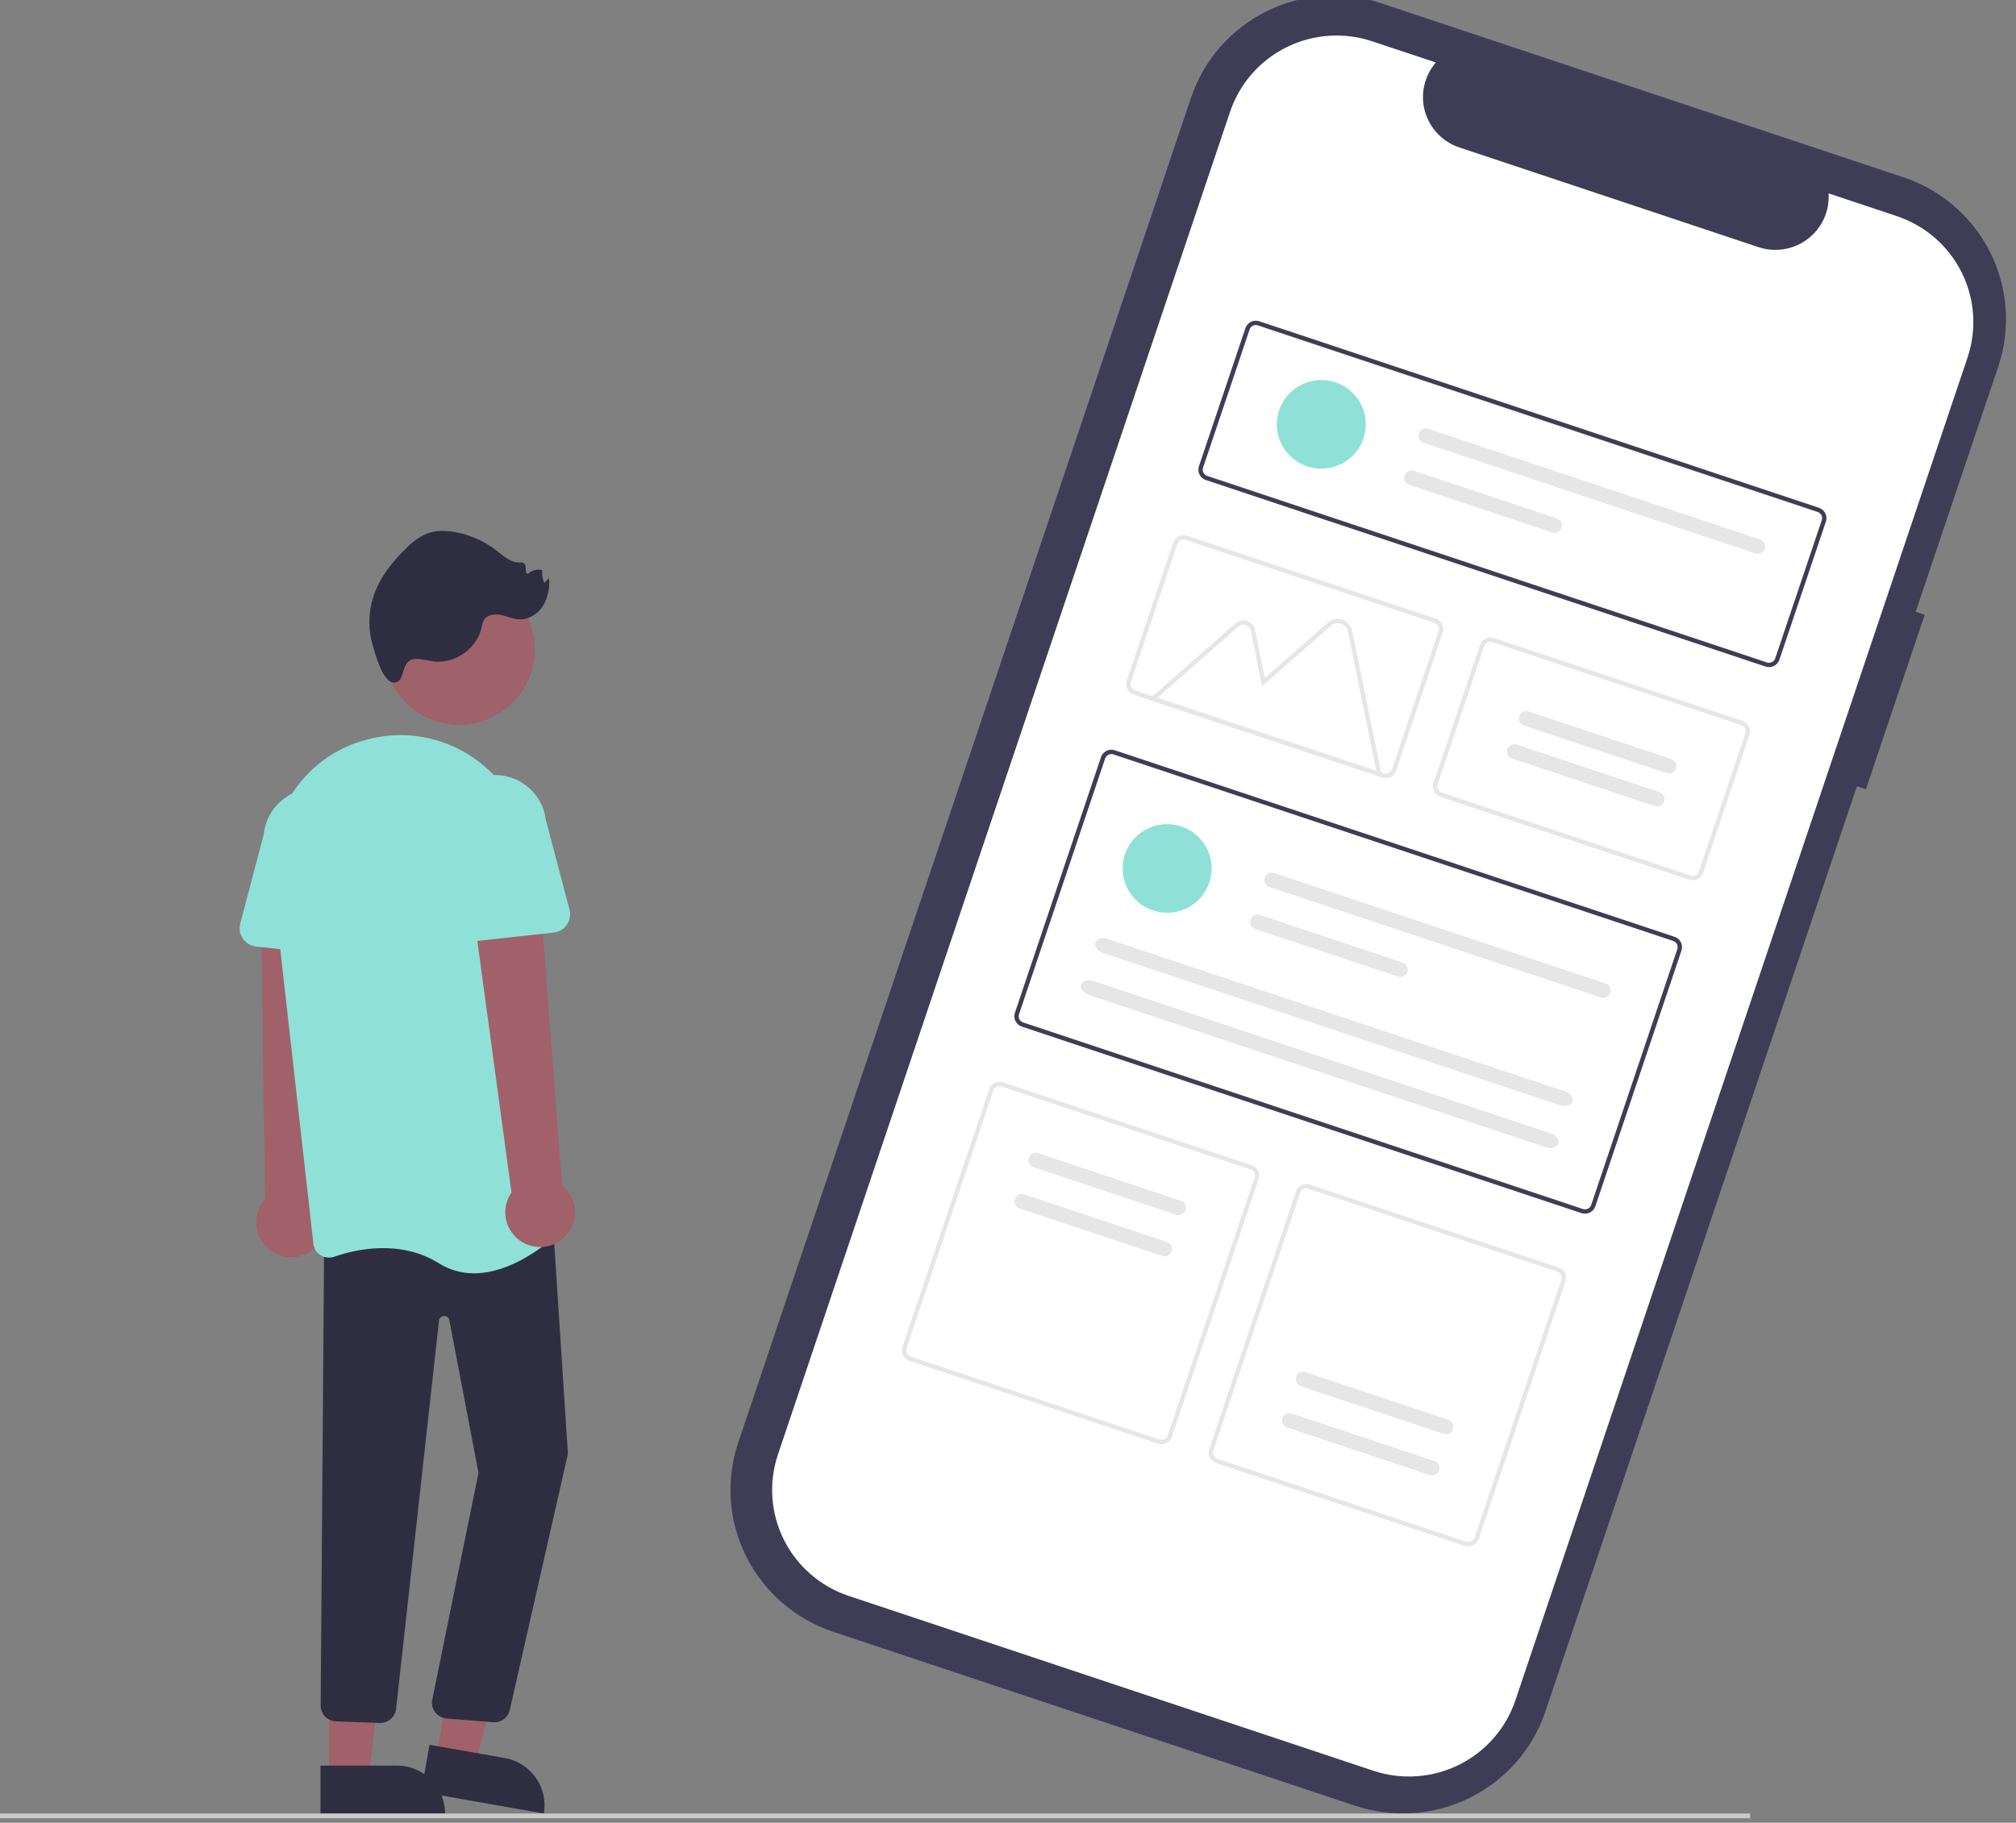 <svg width="376" height="340" viewBox="0 0 376 340" fill="none" xmlns="http://www.w3.org/2000/svg" xmlns:xlink="http://www.w3.org/1999/xlink">
<rect x="0" y="0" width="376" height="340" fill="#808080" stroke="none"/>
<path d="M358.968,114.678L357.292,114.117L372.686,68.394C375.048,61.376 374.514,53.711 371.196,47.086C367.88,40.461 362.054,35.418 355.002,33.067L355,33.067L257.645,0.618C250.592,-1.733 242.889,-1.2 236.231,2.1C229.573,5.4 224.505,11.197 222.142,18.215L222.141,18.216L137.695,269.055C136.525,272.529 136.054,276.199 136.31,279.855C136.565,283.511 137.542,287.081 139.184,290.363C140.826,293.643 143.102,296.569 145.881,298.975C148.659,301.379 151.887,303.217 155.38,304.381L155.381,304.381L252.734,336.831C259.787,339.183 267.49,338.649 274.148,335.349C280.806,332.049 285.873,326.253 288.236,319.235L346.332,146.665L348.01,147.224L358.968,114.678Z" transform="rotate(0 255.191 168.725)" fill="#3F3D56"/>
<path d="M353.752,40.311L341.045,36.075C341.149,37.695 340.851,39.316 340.178,40.795C339.504,42.274 338.476,43.566 337.182,44.556C335.889,45.546 334.371,46.204 332.762,46.473C331.152,46.742 329.501,46.613 327.954,46.098L272.182,27.507C270.635,26.991 269.24,26.105 268.118,24.925C266.997,23.746 266.184,22.31 265.751,20.745C265.318,19.179 265.279,17.532 265.637,15.948C265.995,14.364 266.739,12.892 267.803,11.661L255.934,7.705C250.667,5.949 244.914,6.347 239.942,8.812C234.969,11.276 231.185,15.605 229.42,20.847L145.094,271.315C143.33,276.557 143.73,282.281 146.207,287.229C148.684,292.175 153.035,295.941 158.302,297.697L158.302,297.697L256.124,330.305C261.391,332.059 267.144,331.661 272.116,329.197C277.088,326.733 280.873,322.403 282.638,317.161L282.638,317.161L366.962,66.693C368.726,61.451 368.326,55.727 365.848,50.78C363.372,45.832 359.02,42.066 353.752,40.311L353.752,40.311Z" transform="rotate(0 256.028 169.004)" fill="#FFFFFF"/>
<path d="M329.289,124.34L224.895,89.543C224.383,89.372 223.96,89.005 223.719,88.524C223.478,88.042 223.438,87.485 223.609,86.975L232.284,61.207C232.457,60.697 232.825,60.276 233.309,60.036C233.793,59.797 234.353,59.758 234.865,59.928L339.26,94.725C339.772,94.897 340.196,95.264 340.437,95.745C340.678,96.226 340.717,96.783 340.546,97.293L331.871,123.061C331.698,123.571 331.33,123.991 330.846,124.231C330.362,124.471 329.803,124.51 329.29,124.34L329.289,124.34ZM234.606,60.698C234.298,60.596 233.963,60.619 233.672,60.763C233.382,60.907 233.161,61.16 233.058,61.466L224.383,87.233C224.28,87.539 224.304,87.873 224.448,88.162C224.593,88.451 224.847,88.671 225.154,88.774L329.549,123.571C329.856,123.673 330.192,123.65 330.482,123.506C330.773,123.362 330.994,123.11 331.097,122.804L339.773,97.038C339.876,96.732 339.852,96.397 339.708,96.109C339.563,95.82 339.309,95.6 339.002,95.497L234.606,60.698Z" transform="rotate(0 282.078 92.134)" fill="#3F3D56"/>
<path d="M294.966,226.293L190.572,191.496C190.059,191.325 189.636,190.958 189.395,190.476C189.154,189.995 189.115,189.438 189.286,188.928L205.344,141.232C205.516,140.722 205.884,140.301 206.368,140.061C206.852,139.822 207.412,139.783 207.924,139.953L312.319,174.749C312.832,174.921 313.255,175.287 313.496,175.769C313.737,176.25 313.776,176.807 313.605,177.317L297.547,225.014C297.374,225.524 297.006,225.945 296.522,226.184C296.038,226.424 295.479,226.463 294.966,226.293ZM207.665,140.722C207.358,140.62 207.022,140.643 206.732,140.787C206.441,140.931 206.22,141.184 206.117,141.489L190.059,189.185C189.957,189.492 189.98,189.826 190.125,190.115C190.27,190.403 190.524,190.623 190.831,190.726L295.226,225.524C295.533,225.626 295.869,225.602 296.16,225.459C296.45,225.315 296.671,225.062 296.774,224.756L312.832,177.059C312.935,176.753 312.912,176.419 312.767,176.13C312.622,175.841 312.368,175.621 312.061,175.519L207.665,140.722Z" transform="rotate(0 251.446 183.123)" fill="#3F3D56"/>
<path d="M315.044,164.094L268.648,148.627C268.135,148.455 267.712,148.089 267.471,147.607C267.23,147.126 267.191,146.569 267.362,146.059L276.037,120.291C276.21,119.782 276.578,119.361 277.062,119.121C277.546,118.881 278.105,118.842 278.618,119.012L325.015,134.479C325.528,134.651 325.951,135.017 326.192,135.499C326.433,135.98 326.472,136.537 326.301,137.047L317.626,162.815C317.454,163.325 317.086,163.746 316.601,163.986C316.117,164.226 315.557,164.265 315.044,164.094L315.044,164.094ZM278.359,119.783C278.051,119.681 277.715,119.705 277.425,119.849C277.135,119.993 276.914,120.245 276.811,120.551L268.136,146.318C268.033,146.625 268.057,146.959 268.202,147.248C268.346,147.536 268.6,147.756 268.907,147.859L315.305,163.324C315.612,163.427 315.948,163.403 316.239,163.259C316.529,163.115 316.75,162.863 316.853,162.557L325.528,136.789C325.631,136.483 325.607,136.149 325.463,135.86C325.318,135.571 325.064,135.351 324.757,135.249L278.359,119.783Z" transform="rotate(0 296.832 141.553)" fill="#E6E6E6"/>
<path d="M215.987,269.287L169.59,253.821C169.078,253.65 168.655,253.283 168.414,252.802C168.173,252.32 168.134,251.764 168.305,251.253L184.492,203.172C184.664,202.662 185.033,202.241 185.517,202.001C186,201.762 186.56,201.723 187.073,201.893L233.47,217.358C233.982,217.53 234.405,217.896 234.646,218.378C234.887,218.859 234.926,219.416 234.755,219.926L218.567,268.008C218.395,268.517 218.027,268.938 217.543,269.178C217.059,269.418 216.499,269.457 215.987,269.287L215.987,269.287ZM186.812,202.662C186.505,202.56 186.169,202.583 185.879,202.727C185.588,202.871 185.367,203.124 185.264,203.43L169.076,251.511C168.974,251.817 168.997,252.151 169.142,252.44C169.287,252.729 169.54,252.949 169.848,253.051L216.246,268.517C216.553,268.619 216.889,268.596 217.179,268.452C217.47,268.308 217.691,268.055 217.794,267.75L233.981,219.668C234.084,219.362 234.06,219.028 233.916,218.739C233.771,218.45 233.517,218.23 233.21,218.128L186.812,202.662Z" transform="rotate(0 201.53 235.59)" fill="#E6E6E6"/>
<path d="M273.21,288.361L226.812,272.895C226.3,272.724 225.877,272.357 225.636,271.876C225.395,271.394 225.356,270.837 225.527,270.327L241.714,222.246C241.886,221.736 242.255,221.315 242.738,221.075C243.222,220.835 243.782,220.796 244.295,220.967L290.693,236.432C291.205,236.604 291.628,236.97 291.869,237.452C292.11,237.933 292.149,238.49 291.978,239L275.791,287.081C275.619,287.591 275.25,288.012 274.767,288.252C274.283,288.492 273.723,288.531 273.21,288.361L273.21,288.361ZM244.036,221.736C243.728,221.634 243.392,221.657 243.102,221.801C242.812,221.945 242.591,222.198 242.488,222.504L226.3,270.585C226.197,270.891 226.221,271.225 226.366,271.514C226.51,271.803 226.764,272.023 227.072,272.126L273.469,287.592C273.777,287.694 274.113,287.671 274.403,287.527C274.693,287.383 274.914,287.13 275.018,286.824L291.205,238.743C291.307,238.437 291.284,238.103 291.139,237.814C290.995,237.525 290.741,237.305 290.433,237.202L244.036,221.736Z" transform="rotate(0 258.752 254.664)" fill="#E6E6E6"/>
<path d="M217.683,170.261C222.27,170.261 225.989,166.561 225.989,161.997C225.989,157.433 222.27,153.733 217.683,153.733C213.097,153.733 209.378,157.433 209.378,161.997C209.378,166.561 213.097,170.261 217.683,170.261Z" transform="rotate(0 217.683 161.997)" fill="#8FE1D7"/>
<path d="M237.628,162.836C237.28,162.72 236.9,162.746 236.571,162.909C236.243,163.072 235.992,163.358 235.876,163.704C235.759,164.051 235.786,164.429 235.949,164.756C236.113,165.083 236.401,165.332 236.749,165.448L298.624,186.072C298.796,186.129 298.978,186.153 299.159,186.14C299.341,186.127 299.518,186.08 299.681,185.999C299.843,185.918 299.988,185.806 300.108,185.67C300.227,185.534 300.318,185.375 300.376,185.204C300.434,185.032 300.457,184.851 300.444,184.67C300.432,184.49 300.384,184.314 300.302,184.152C300.221,183.99 300.109,183.846 299.972,183.727C299.835,183.608 299.676,183.517 299.503,183.46L299.503,183.46L237.628,162.836Z" transform="rotate(0 268.126 174.454)" fill="#E6E6E6"/>
<path d="M234.991,170.671C234.819,170.614 234.637,170.591 234.456,170.603C234.274,170.616 234.097,170.664 233.935,170.744C233.772,170.825 233.627,170.937 233.507,171.073C233.388,171.21 233.297,171.368 233.239,171.54C233.181,171.711 233.158,171.892 233.171,172.073C233.183,172.253 233.232,172.429 233.313,172.591C233.394,172.753 233.506,172.898 233.643,173.016C233.78,173.135 233.94,173.226 234.112,173.283L260.737,182.158C260.909,182.216 261.091,182.239 261.273,182.226C261.454,182.214 261.631,182.166 261.794,182.085C261.956,182.004 262.102,181.893 262.221,181.756C262.34,181.62 262.431,181.461 262.489,181.29C262.547,181.118 262.57,180.937 262.557,180.757C262.545,180.576 262.497,180.4 262.416,180.238C262.335,180.076 262.222,179.932 262.085,179.813C261.948,179.694 261.789,179.604 261.616,179.546L261.616,179.546L234.991,170.671Z" transform="rotate(0 247.864 176.415)" fill="#E6E6E6"/>
<path d="M206.546,175.122C205.548,174.79 204.538,175.105 204.296,175.827C204.053,176.549 204.669,177.403 205.667,177.736L291.036,206.192C292.034,206.524 293.044,206.209 293.286,205.487C293.528,204.766 292.913,203.911 291.915,203.578L206.546,175.122Z" transform="rotate(0 248.791 190.657)" fill="#E6E6E6"/>
<path d="M203.908,182.959C202.91,182.626 201.9,182.941 201.658,183.663C201.415,184.385 202.031,185.24 203.029,185.573L288.398,214.028C289.396,214.361 290.406,214.046 290.648,213.324C290.891,212.602 290.275,211.747 289.277,211.414L203.908,182.959Z" transform="rotate(0 246.153 198.494)" fill="#E6E6E6"/>
<path d="M246.434,87.418C251.021,87.418 254.739,83.718 254.739,79.154C254.739,74.59 251.021,70.89 246.434,70.89C241.847,70.89 238.129,74.59 238.129,79.154C238.129,83.718 241.847,87.418 246.434,87.418Z" transform="rotate(0 246.434 79.154)" fill="#8FE1D7"/>
<path d="M266.38,79.992C266.207,79.935 266.025,79.911 265.844,79.924C265.662,79.936 265.485,79.984 265.323,80.065C265.16,80.146 265.015,80.257 264.895,80.394C264.776,80.53 264.685,80.689 264.627,80.86C264.569,81.032 264.546,81.213 264.559,81.394C264.571,81.574 264.62,81.75 264.701,81.912C264.782,82.074 264.894,82.218 265.031,82.337C265.168,82.456 265.328,82.547 265.5,82.604L265.5,82.604L327.375,103.228C327.547,103.286 327.73,103.309 327.911,103.296C328.092,103.284 328.269,103.236 328.432,103.155C328.595,103.074 328.74,102.963 328.859,102.826C328.978,102.69 329.07,102.531 329.127,102.36C329.185,102.188 329.208,102.007 329.196,101.827C329.183,101.646 329.135,101.47 329.054,101.308C328.973,101.146 328.861,101.002 328.723,100.883C328.586,100.764 328.427,100.674 328.255,100.616L328.255,100.616L266.38,79.992Z" transform="rotate(0 296.877 91.61)" fill="#E6E6E6"/>
<path d="M263.742,87.828C263.569,87.771 263.387,87.748 263.206,87.76C263.025,87.773 262.848,87.821 262.685,87.901C262.522,87.982 262.377,88.094 262.258,88.23C262.138,88.367 262.047,88.525 261.99,88.697C261.932,88.868 261.909,89.049 261.921,89.23C261.934,89.41 261.982,89.587 262.063,89.748C262.144,89.91 262.256,90.055 262.394,90.173C262.531,90.292 262.69,90.383 262.862,90.44L289.487,99.315C289.66,99.373 289.842,99.396 290.023,99.383C290.204,99.371 290.381,99.323 290.544,99.242C290.707,99.161 290.852,99.05 290.971,98.913C291.091,98.777 291.182,98.618 291.239,98.447C291.297,98.275 291.32,98.094 291.308,97.914C291.295,97.733 291.247,97.557 291.166,97.395C291.085,97.233 290.973,97.089 290.835,96.97C290.698,96.851 290.539,96.761 290.367,96.703L263.742,87.828Z" transform="rotate(0 276.615 93.572)" fill="#E6E6E6"/>
<path d="M257.78,145.011L214.255,130.503L230.441,116.264C230.731,116.008 231.084,115.834 231.463,115.757C231.843,115.68 232.236,115.704 232.603,115.826C232.97,115.949 233.298,116.165 233.555,116.454C233.811,116.743 233.987,117.094 234.064,117.471L235.901,126.471L247.658,116.127C248.021,115.807 248.462,115.589 248.937,115.493C249.413,115.397 249.905,115.427 250.364,115.58C250.824,115.733 251.235,116.004 251.556,116.366C251.877,116.727 252.097,117.166 252.194,117.639L257.78,145.011ZM215.853,130.18L256.7,143.795L251.394,117.802C251.326,117.469 251.171,117.16 250.945,116.905C250.719,116.651 250.429,116.46 250.105,116.352C249.781,116.244 249.434,116.223 249.1,116.29C248.765,116.358 248.454,116.512 248.198,116.737L235.383,128.01L233.265,117.633C233.216,117.395 233.106,117.174 232.944,116.992C232.782,116.81 232.575,116.674 232.344,116.597C232.113,116.519 231.865,116.504 231.626,116.553C231.386,116.601 231.164,116.711 230.982,116.872L215.853,130.18Z" transform="rotate(0 236.017 130.224)" fill="#E6E6E6"/>
<path d="M257.822,145.02L211.425,129.555C210.913,129.383 210.489,129.017 210.248,128.535C210.007,128.054 209.968,127.497 210.139,126.987L218.814,101.219C218.986,100.71 219.355,100.289 219.839,100.049C220.322,99.809 220.882,99.77 221.395,99.94L267.793,115.406C268.305,115.578 268.728,115.944 268.969,116.426C269.21,116.907 269.249,117.464 269.078,117.974L260.403,143.741C260.231,144.251 259.862,144.672 259.379,144.912C258.895,145.151 258.335,145.19 257.822,145.02L257.822,145.02ZM221.136,100.709C220.828,100.607 220.493,100.631 220.202,100.775C219.912,100.918 219.691,101.171 219.588,101.477L210.913,127.244C210.81,127.55 210.834,127.885 210.979,128.173C211.123,128.462 211.377,128.682 211.685,128.785L258.082,144.251C258.39,144.353 258.726,144.329 259.016,144.185C259.306,144.042 259.528,143.789 259.631,143.483L268.306,117.716C268.408,117.41 268.385,117.075 268.24,116.787C268.096,116.498 267.842,116.278 267.534,116.175L221.136,100.709Z" transform="rotate(0 239.609 122.48)" fill="#E6E6E6"/>
<path d="M193.619,215.103C193.447,215.045 193.265,215.022 193.083,215.034C192.902,215.046 192.724,215.094 192.561,215.175C192.399,215.256 192.253,215.367 192.134,215.504C192.014,215.64 191.923,215.799 191.865,215.971C191.807,216.142 191.784,216.324 191.797,216.504C191.81,216.685 191.858,216.861 191.939,217.023C192.02,217.185 192.133,217.33 192.27,217.448C192.408,217.567 192.567,217.658 192.74,217.715L219.365,226.59C219.713,226.705 220.093,226.679 220.421,226.516C220.749,226.353 220.999,226.067 221.115,225.721C221.232,225.375 221.206,224.997 221.042,224.67C220.879,224.343 220.592,224.094 220.244,223.978L193.619,215.103Z" transform="rotate(0 206.49 220.846)" fill="#E6E6E6"/>
<path d="M191.029,222.797C190.856,222.74 190.674,222.716 190.493,222.729C190.311,222.741 190.134,222.789 189.971,222.869C189.808,222.95 189.663,223.062 189.543,223.198C189.424,223.335 189.333,223.494 189.275,223.665C189.217,223.837 189.194,224.018 189.207,224.199C189.219,224.379 189.268,224.556 189.349,224.718C189.43,224.88 189.543,225.024 189.68,225.143C189.817,225.261 189.977,225.352 190.149,225.409L216.775,234.286C217.123,234.401 217.502,234.374 217.83,234.211C218.158,234.048 218.407,233.762 218.523,233.416C218.64,233.071 218.614,232.693 218.451,232.366C218.288,232.04 218.001,231.791 217.654,231.674L191.029,222.797Z" transform="rotate(0 203.899 228.541)" fill="#E6E6E6"/>
<path d="M266.662,275.151C267.01,275.266 267.39,275.24 267.718,275.077C268.046,274.914 268.296,274.628 268.413,274.282C268.529,273.936 268.503,273.558 268.339,273.231C268.176,272.904 267.889,272.655 267.541,272.539L240.916,263.664C240.569,263.548 240.189,263.575 239.86,263.738C239.532,263.901 239.282,264.187 239.166,264.533C239.049,264.879 239.076,265.257 239.239,265.584C239.402,265.91 239.689,266.159 240.037,266.276L266.662,275.151Z" transform="rotate(0 253.789 269.407)" fill="#E6E6E6"/>
<path d="M269.252,267.455C269.425,267.513 269.607,267.536 269.788,267.524C269.97,267.512 270.147,267.464 270.31,267.383C270.473,267.302 270.618,267.191 270.738,267.054C270.857,266.918 270.948,266.759 271.006,266.587C271.064,266.416 271.087,266.234 271.074,266.054C271.062,265.873 271.013,265.697 270.932,265.535C270.851,265.373 270.738,265.228 270.601,265.11C270.464,264.991 270.304,264.9 270.132,264.843L243.507,255.968C243.334,255.911 243.152,255.887 242.971,255.9C242.789,255.912 242.612,255.96 242.449,256.04C242.286,256.121 242.141,256.233 242.021,256.369C241.902,256.506 241.81,256.665 241.753,256.836C241.695,257.008 241.672,257.189 241.684,257.37C241.697,257.55 241.745,257.727 241.827,257.889C241.908,258.051 242.02,258.195 242.158,258.314C242.295,258.432 242.455,258.523 242.627,258.58L269.252,267.455Z" transform="rotate(0 256.379 261.712)" fill="#E6E6E6"/>
<path d="M310.836,144.205C311.009,144.262 311.191,144.286 311.372,144.273C311.554,144.261 311.731,144.213 311.894,144.132C312.057,144.052 312.202,143.94 312.322,143.804C312.441,143.667 312.532,143.508 312.59,143.337C312.648,143.165 312.671,142.984 312.658,142.803C312.646,142.623 312.597,142.446 312.516,142.284C312.435,142.122 312.322,141.978 312.185,141.859C312.048,141.74 311.888,141.65 311.716,141.593L285.091,132.718C284.918,132.66 284.736,132.637 284.555,132.649C284.373,132.661 284.196,132.709 284.033,132.79C283.87,132.87 283.725,132.982 283.605,133.119C283.486,133.255 283.395,133.414 283.337,133.586C283.279,133.757 283.256,133.938 283.268,134.119C283.281,134.3 283.329,134.476 283.411,134.638C283.492,134.8 283.604,134.944 283.742,135.063C283.879,135.182 284.039,135.272 284.211,135.33L310.836,144.205Z" transform="rotate(0 297.963 138.461)" fill="#E6E6E6"/>
<path d="M308.624,150.368C308.796,150.425 308.978,150.449 309.16,150.436C309.341,150.424 309.519,150.376 309.682,150.295C309.844,150.215 309.99,150.103 310.109,149.967C310.229,149.83 310.32,149.671 310.378,149.5C310.436,149.328 310.459,149.147 310.446,148.966C310.433,148.786 310.385,148.609 310.304,148.447C310.223,148.285 310.11,148.141 309.973,148.022C309.835,147.903 309.676,147.813 309.503,147.756L282.878,138.881C282.706,138.823 282.524,138.8 282.342,138.812C282.161,138.824 281.983,138.872 281.82,138.953C281.658,139.033 281.512,139.145 281.393,139.282C281.273,139.418 281.182,139.577 281.124,139.749C281.067,139.92 281.043,140.102 281.056,140.282C281.069,140.463 281.117,140.639 281.198,140.801C281.279,140.963 281.392,141.107 281.529,141.226C281.667,141.345 281.826,141.435 281.999,141.493L308.624,150.368Z" transform="rotate(0 295.751 144.624)" fill="#E6E6E6"/>
<path d="M85.652,135.193C93.429,135.193 99.733,128.92 99.733,121.182C99.733,113.444 93.429,107.171 85.652,107.171C77.875,107.171 71.571,113.444 71.571,121.182C71.571,128.92 77.875,135.193 85.652,135.193Z" transform="rotate(0 85.652 121.182)" fill="#9F616A"/>
<path d="M77.513,122.916C78.629,122.849 79.719,123.224 80.827,123.371C84.793,123.895 88.918,121.032 89.794,117.148C89.864,116.631 90.019,116.128 90.253,115.661C90.863,114.669 92.253,114.48 93.399,114.708C94.545,114.936 95.631,115.47 96.798,115.531C98.6,115.625 100.33,114.521 101.29,113.001C102.198,111.433 102.584,109.62 102.393,107.82L101.529,108.722C101.178,107.983 101.042,107.161 101.138,106.35C100.68,106.228 100.199,106.226 99.74,106.343C99.281,106.46 98.86,106.692 98.517,107.017C97.755,107.098 98.33,105.611 97.765,105.098C97.489,104.93 97.161,104.869 96.844,104.927C95.223,104.942 93.912,103.709 92.636,102.716C90.423,101 87.836,99.826 85.084,99.289C83.254,98.933 81.309,98.877 79.574,99.553C78.173,100.178 76.909,101.071 75.852,102.179C73.136,104.776 70.73,107.833 69.6,111.41C68.681,114.34 68.655,117.476 69.525,120.42C69.981,121.95 71.353,127.187 73.363,127.309C75.885,127.464 74.37,123.102 77.513,122.916Z" transform="rotate(0 85.666 113.172)" fill="#2F2E41"/>
<path d="M58.014,233.361C58.795,232.828 59.449,232.132 59.93,231.32C60.411,230.509 60.707,229.602 60.798,228.664C60.889,227.727 60.772,226.781 60.456,225.893C60.139,225.005 59.631,224.197 58.967,223.525L61.479,167.725L48.689,169.153L49.432,223.736C48.372,224.921 47.786,226.451 47.784,228.038C47.783,229.624 48.367,231.156 49.425,232.343C50.483,233.529 51.941,234.289 53.524,234.477C55.108,234.665 56.705,234.268 58.014,233.363L58.014,233.361Z" transform="rotate(0 54.632 201.124)" fill="#A0616A"/>
<path d="M81.347,327.818L88.627,329.092L95.822,301.756L86.284,299.877L81.347,327.818Z" transform="rotate(0 88.584 314.484)" fill="#A0616A"/>
<path d="M101.427,338.285L78.546,334.263L80.107,325.466L94.148,327.934C96.493,328.346 98.577,329.668 99.942,331.61C101.307,333.551 101.841,335.952 101.427,338.285L101.427,338.285Z" transform="rotate(0 90.055 331.876)" fill="#2F2E41"/>
<path d="M61.366,331.445L68.757,331.445L72.273,303.077L61.365,303.077L61.366,331.445Z" transform="rotate(0 66.819 317.261)" fill="#A0616A"/>
<path d="M83.005,338.273L59.775,338.273L59.775,329.343L74.03,329.343C76.41,329.343 78.693,330.284 80.376,331.959C82.06,333.633 83.005,335.905 83.005,338.273Z" transform="rotate(0 71.39 333.808)" fill="#2F2E41"/>
<path d="M92.204,321.277C92.089,321.277 91.974,321.27 91.859,321.257L83.159,320.544C82.384,320.454 81.677,320.061 81.194,319.451C80.71,318.842 80.49,318.066 80.581,317.295C80.586,317.246 80.593,317.198 80.602,317.149L89.24,274.748L83.812,246.269C83.768,246.037 83.642,245.829 83.456,245.683C83.27,245.537 83.037,245.463 82.8,245.475C82.563,245.487 82.339,245.583 82.168,245.747C81.998,245.91 81.892,246.13 81.872,246.365L73.878,318.729C73.804,319.491 73.435,320.195 72.849,320.691C72.263,321.188 71.506,321.439 70.738,321.39L62.542,321.087C61.823,321.036 61.149,320.726 60.645,320.214C60.141,319.702 59.843,319.024 59.807,318.309L60.462,230.864L102.954,225.579L105.922,271.195L105.911,271.244L95.063,319.04C94.907,319.677 94.541,320.244 94.022,320.65C93.504,321.055 92.864,321.276 92.204,321.277L92.204,321.277Z" transform="rotate(0 82.865 273.488)" fill="#2F2E41"/>
<path d="M88.423,237.519C86.107,237.533 83.834,236.886 81.876,235.655C74.703,231.195 66.556,232.968 62.338,234.423C61.92,234.569 61.473,234.619 61.033,234.569C60.592,234.519 60.168,234.37 59.794,234.135C59.423,233.903 59.11,233.591 58.878,233.222C58.646,232.853 58.5,232.437 58.453,232.004L50.784,163.84C49.498,152.419 56.412,141.682 67.223,138.309C67.629,138.182 68.042,138.062 68.462,137.949C71.826,137.041 75.35,136.878 78.784,137.471C82.218,138.065 85.48,139.399 88.34,141.382C91.254,143.386 93.691,146.001 95.479,149.043C97.267,152.085 98.364,155.48 98.692,158.989L105.151,227.609C105.194,228.053 105.134,228.502 104.973,228.919C104.813,229.336 104.558,229.711 104.227,230.013C101.964,232.097 95.394,237.518 88.423,237.519Z" transform="rotate(0 77.898 187.32)" fill="#8FE1D7"/>
<path d="M65.067,178.456L47.762,176.563C47.269,176.51 46.794,176.351 46.369,176.098C45.944,175.845 45.579,175.504 45.298,175.097C45.018,174.691 44.828,174.23 44.743,173.744C44.658,173.259 44.679,172.761 44.804,172.284L49.209,155.579C49.342,154.335 49.72,153.128 50.322,152.029C50.924,150.93 51.737,149.96 52.716,149.174C53.695,148.387 54.82,147.801 56.026,147.448C57.233,147.094 58.498,146.981 59.749,147.115C60.999,147.248 62.211,147.625 63.315,148.225C64.419,148.825 65.394,149.635 66.183,150.609C66.972,151.584 67.561,152.704 67.915,153.905C68.269,155.106 68.381,156.365 68.246,157.609C68.242,157.645 68.238,157.681 68.234,157.717L68.888,174.918C68.906,175.411 68.818,175.902 68.629,176.357C68.44,176.813 68.154,177.222 67.791,177.558C67.429,177.894 66.998,178.148 66.527,178.303C66.057,178.458 65.559,178.51 65.067,178.456L65.067,178.456Z" transform="rotate(0 56.791 162.769)" fill="#8FE1D7"/>
<path d="M105.078,230.972C105.789,230.349 106.354,229.579 106.734,228.716C107.113,227.853 107.297,226.917 107.274,225.975C107.251,225.034 107.02,224.108 106.599,223.265C106.177,222.421 105.575,221.68 104.834,221.093L100.57,165.398L88.037,168.205L95.394,222.444C94.486,223.747 94.09,225.337 94.28,226.912C94.471,228.486 95.236,229.937 96.43,230.988C97.624,232.039 99.163,232.618 100.757,232.615C102.351,232.612 103.889,232.027 105.079,230.972L105.078,230.972Z" transform="rotate(0 97.656 199.006)" fill="#A0616A"/>
<path d="M83.231,174.955C82.868,174.619 82.582,174.209 82.393,173.754C82.204,173.298 82.116,172.807 82.135,172.314L82.789,155.112C82.519,152.61 83.256,150.103 84.839,148.139C86.421,146.175 88.72,144.915 91.233,144.632C93.747,144.35 96.27,145.069 98.253,146.632C100.235,148.195 101.516,150.475 101.814,152.975L106.218,169.679C106.344,170.156 106.365,170.654 106.28,171.14C106.195,171.625 106.005,172.087 105.724,172.493C105.444,172.899 105.079,173.24 104.653,173.493C104.228,173.746 103.753,173.905 103.261,173.959L85.956,175.852C85.464,175.906 84.965,175.853 84.495,175.698C84.025,175.543 83.594,175.289 83.231,174.953L83.231,174.955Z" transform="rotate(0 94.232 160.222)" fill="#8FE1D7"/>
<path d="M326.407,338.285L-0.165,338.285L-0.165,339.165L326.407,339.165L326.407,338.285Z" transform="rotate(0 163.121 338.725)" fill="#CACACA"/>
</svg>

